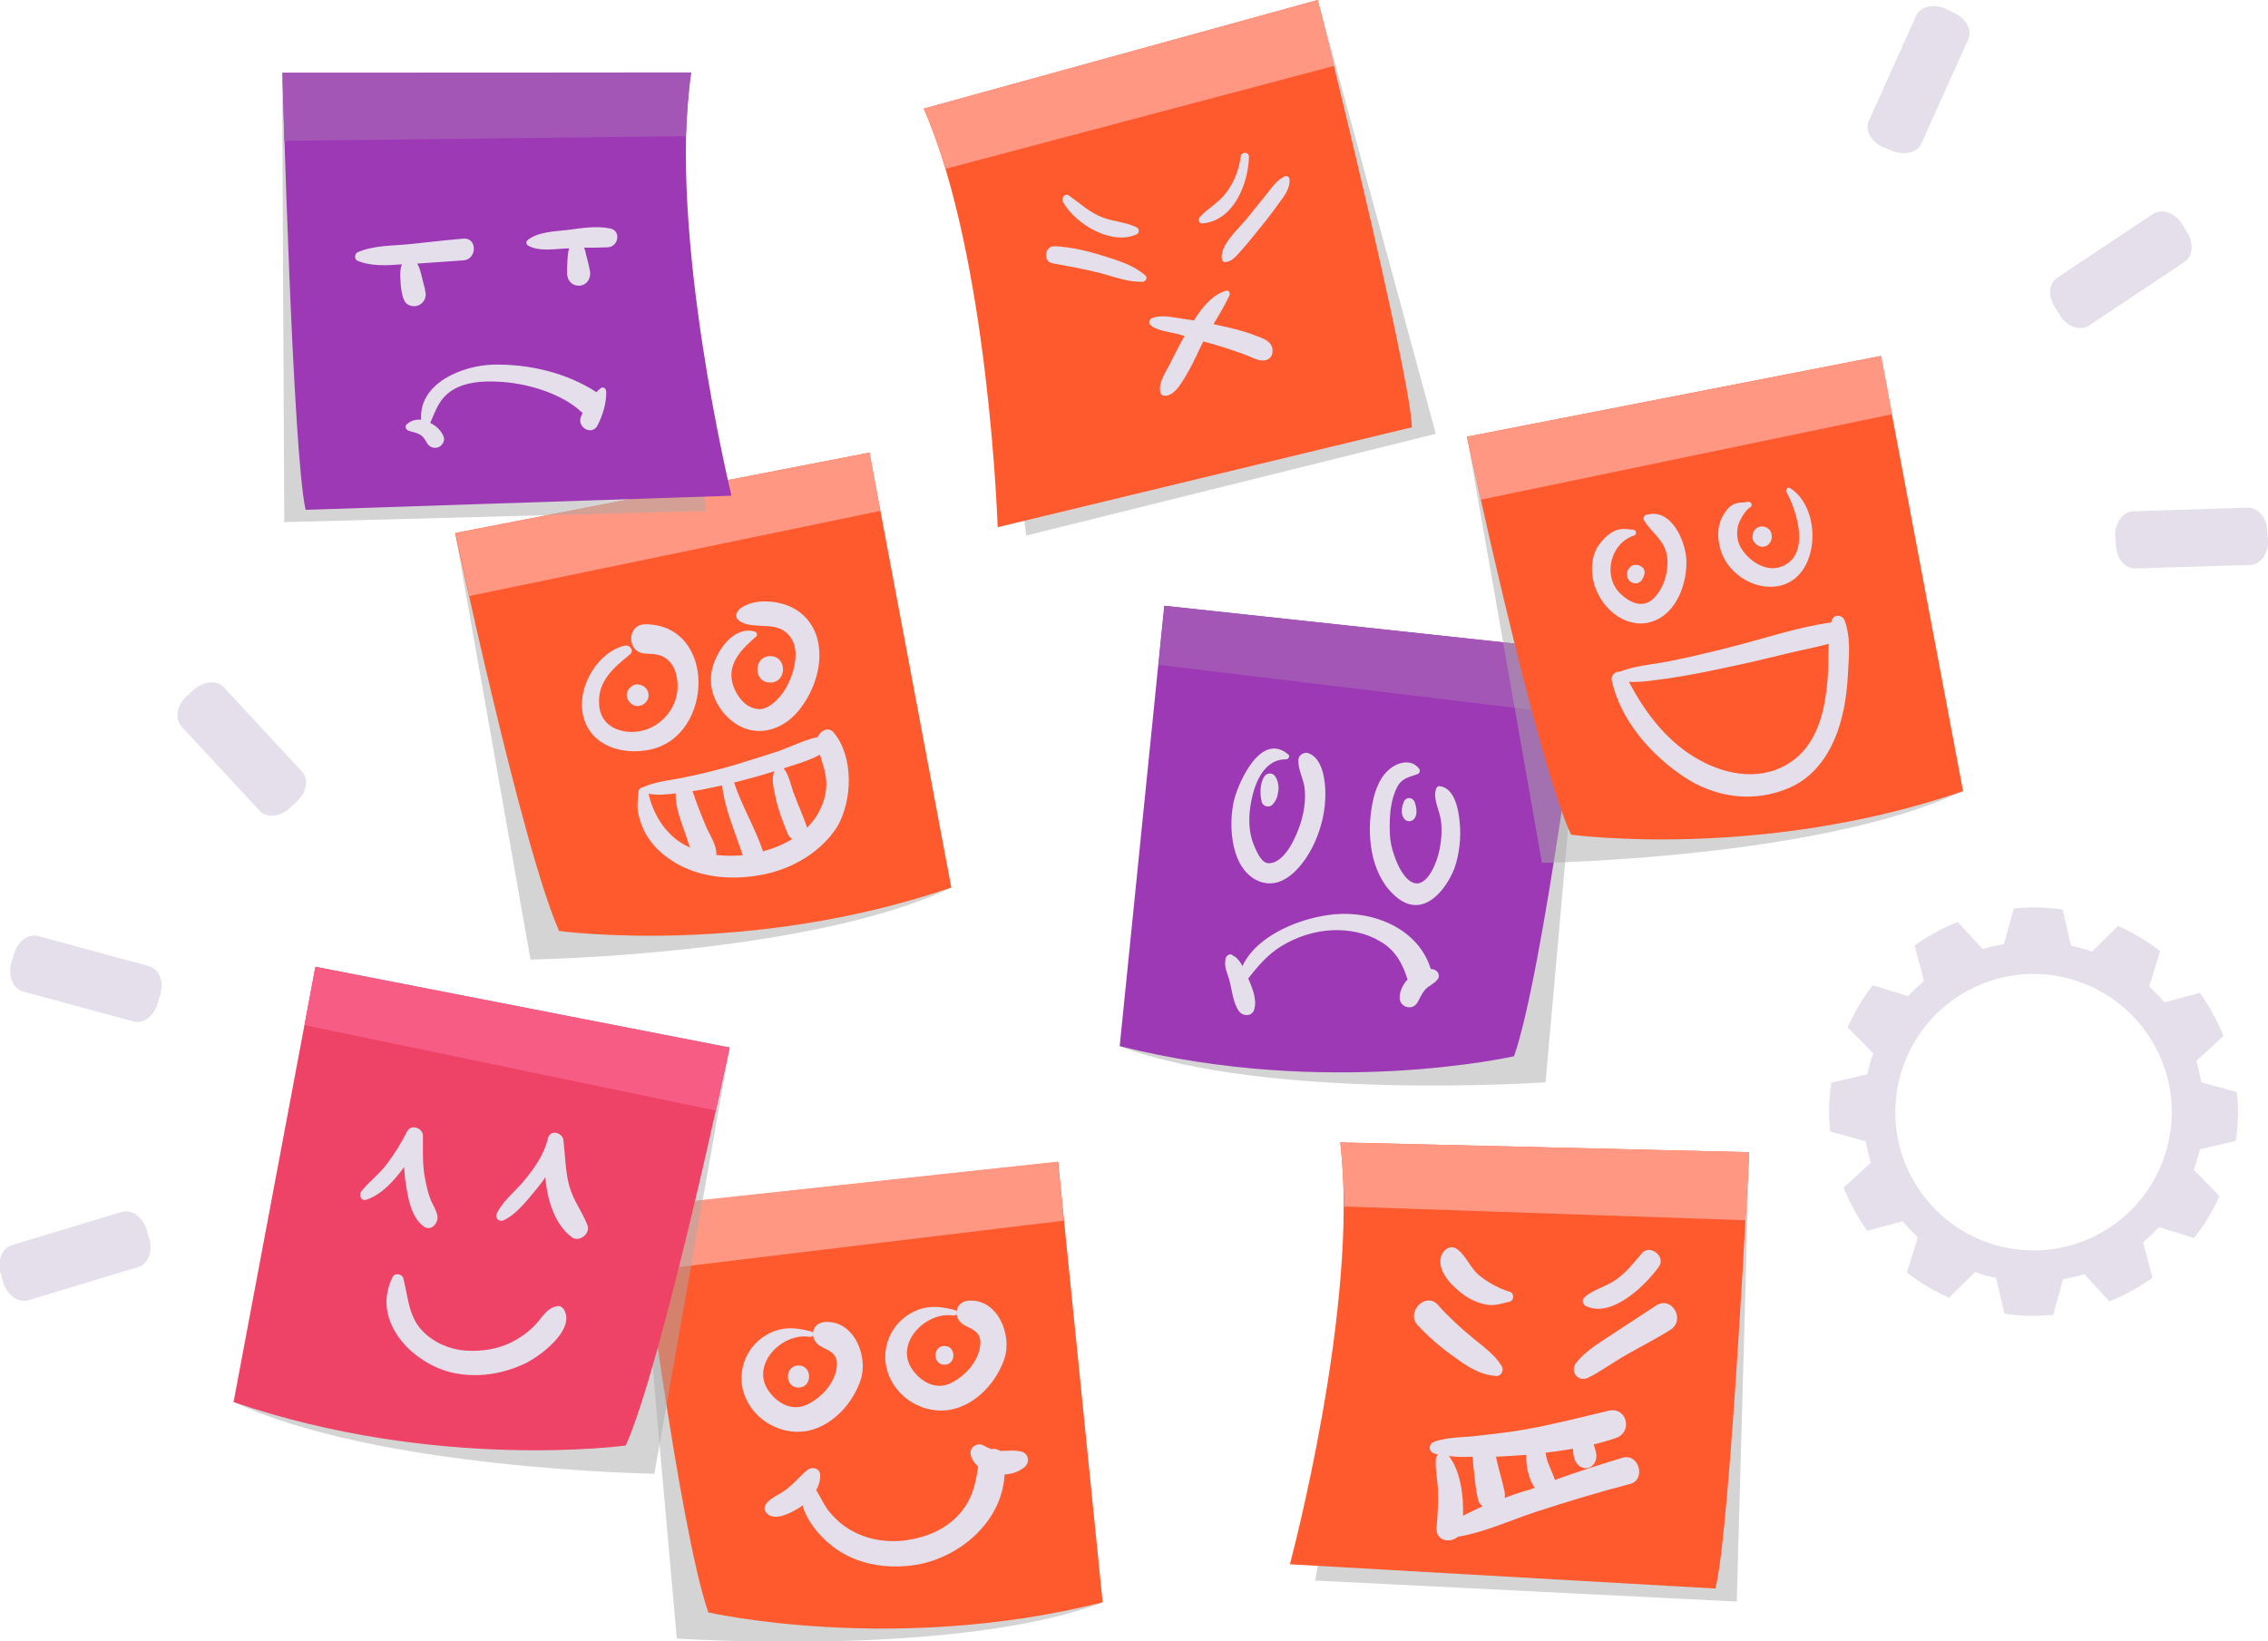 <?xml version="1.0" encoding="utf-8"?>
<!-- Generator: Adobe Illustrator 28.4.1, SVG Export Plug-In . SVG Version: 6.00 Build 0)  -->
<svg version="1.1" id="Layer_1" xmlns="http://www.w3.org/2000/svg" xmlns:xlink="http://www.w3.org/1999/xlink" x="0px" y="0px"
	 viewBox="0 0 626.3 453.3" style="enable-background:new 0 0 626.3 453.3;" xml:space="preserve">
<style type="text/css">
	.st0{fill:#E4DFEA;}
	.st1{opacity:0.5;fill:#AAAAAA;}
	.st2{fill:#FF5A2E;}
	.st3{fill:#FF9783;}
	.st4{fill:#9D39B5;}
	.st5{fill:#A456B7;}
	.st6{fill:#EE4267;}
	.st7{fill:#F75C85;}
</style>
<g>
	<g>
		<path class="st0" d="M607.5,317.4l9.9-2.3c0.7-4.6,0.8-9.1,0.3-13.5l-9.8-2.7c-0.4-2-0.8-3.9-1.4-5.9l7.5-6.9
			c-1.7-4.2-3.9-8.2-6.5-11.9l-9.8,2.6c-1.3-1.5-2.7-3-4.2-4.4l3-9.7c-3.5-2.8-7.4-5.1-11.6-7l-7.2,7.1c-1.4-0.5-2.8-0.9-4.3-1.3
			c-0.5-0.1-1-0.2-1.5-0.4l-2.3-9.9c-4.6-0.7-9.1-0.8-13.5-0.3l-2.7,9.8c-2,0.4-3.9,0.8-5.9,1.4l-6.9-7.5c-4.2,1.7-8.2,3.9-11.9,6.5
			l2.6,9.8c-1.5,1.3-3,2.7-4.4,4.2l-9.7-3c-2.8,3.5-5.1,7.4-7,11.6l7.1,7.2c-0.5,1.4-1,2.8-1.3,4.3c-0.1,0.5-0.2,1-0.4,1.5l-9.9,2.3
			c-0.7,4.6-0.8,9.1-0.3,13.5l9.8,2.7c0.4,2,0.8,3.9,1.4,5.9l-7.5,6.9c1.7,4.2,3.9,8.2,6.5,11.9l9.8-2.6c1.3,1.5,2.7,3,4.2,4.4
			l-3,9.7c3.5,2.8,7.4,5.1,11.6,7l7.2-7.1c1.4,0.5,2.8,1,4.3,1.3c0.5,0.1,1,0.2,1.5,0.3l2.3,9.9c4.6,0.7,9.1,0.8,13.5,0.3l2.7-9.8
			c2-0.4,3.9-0.8,5.9-1.4l6.9,7.5c4.2-1.7,8.2-3.9,11.9-6.5l-2.6-9.8c1.5-1.3,3-2.7,4.4-4.2l9.7,3c2.8-3.5,5.1-7.4,7-11.6l-7.1-7.2
			c0.5-1.4,1-2.8,1.3-4.3C607.3,318.4,607.4,317.9,607.5,317.4z M598.5,316.7c-5.3,20.4-26.1,32.7-46.5,27.4
			c-20.4-5.3-32.7-26.1-27.4-46.5c5.3-20.4,26.1-32.7,46.5-27.4C591.5,275.5,603.8,296.3,598.5,316.7z"/>
	</g>
</g>
<g>
	<path class="st0" d="M41,341.3c0-0.1,0-0.3-0.1-0.4c-0.1-0.2-0.1-0.3-0.2-0.5c0-0.1,0-0.2-0.1-0.3c0,0,0-0.1,0-0.1c0,0,0,0,0,0
		c0-0.1,0-0.2-0.1-0.4c-1.1-3.5-4.1-5.7-6.9-4.9l-30.4,9.2c-2.7,0.8-4.1,4.4-3,7.9c0,0.1,0.1,0.1,0.1,0.2c0,0.1,0,0.1,0,0.2
		c0,0.1,0.1,0.3,0.2,0.4c0,0.2,0.1,0.3,0.1,0.5c0.1,0.2,0.1,0.3,0.2,0.5c0,0.2,0.1,0.4,0.1,0.6c1.1,3.5,4.1,5.7,6.9,4.9l30.4-9.2
		c2.7-0.8,4.1-4.3,3-7.9C41.2,341.8,41.1,341.6,41,341.3z"/>
	<path class="st0" d="M41.1,266.8l-30.6-8.3c-2.7-0.7-5.7,1.5-6.7,5.1c0,0.1,0,0.1,0,0.2c0,0.1,0,0.1-0.1,0.2c0,0.1,0,0.3-0.1,0.4
		c-0.1,0.2-0.1,0.3-0.2,0.5c-0.1,0.2-0.1,0.4-0.1,0.6c-0.1,0.2-0.1,0.3-0.2,0.5c-1,3.5,0.5,7,3.2,7.8l30.6,8.3
		c2.7,0.7,5.7-1.5,6.7-5.1c0.1-0.2,0.1-0.4,0.1-0.7c0.1-0.2,0.1-0.3,0.2-0.4c0-0.2,0.1-0.3,0.1-0.5c0.1-0.1,0.1-0.3,0.2-0.4
		c0,0,0-0.1,0-0.1c0-0.1,0.1-0.2,0.1-0.3C45.3,271,43.9,267.6,41.1,266.8z"/>
	<path class="st0" d="M83.4,213.1l-21.6-23.3c-1.9-2.1-5.7-1.7-8.4,0.8c-0.1,0.1-0.1,0.1-0.2,0.2c0,0-0.1,0.1-0.1,0.1
		c-0.1,0.1-0.2,0.2-0.3,0.3c-0.1,0.1-0.3,0.2-0.4,0.3c-0.1,0.1-0.2,0.3-0.4,0.4c-0.2,0.1-0.3,0.2-0.5,0.4c-2.7,2.5-3.3,6.2-1.4,8.3
		l21.6,23.3c1.9,2.1,5.7,1.7,8.4-0.8c0.2-0.2,0.3-0.3,0.5-0.5c0.1-0.1,0.3-0.2,0.4-0.3c0.1-0.1,0.2-0.3,0.4-0.4
		c0.1-0.1,0.2-0.2,0.3-0.3c0,0,0-0.1,0.1-0.1c0.1-0.1,0.2-0.1,0.2-0.2C84.7,218.9,85.3,215.2,83.4,213.1z"/>
</g>
<g>
	<path class="st0" d="M539.5,3.5c-0.1,0-0.1,0-0.2-0.1c-0.1,0-0.1-0.1-0.1-0.1c-0.1-0.1-0.3-0.1-0.4-0.1c-0.2-0.1-0.3-0.2-0.5-0.3
		c-0.2-0.1-0.4-0.1-0.5-0.2c-0.2-0.1-0.3-0.2-0.5-0.3c-3.4-1.5-7-0.6-8.2,2l-13,28.9c-1.2,2.6,0.6,5.9,4,7.4
		c0.2,0.1,0.4,0.2,0.7,0.2c0.1,0.1,0.3,0.2,0.4,0.2c0.2,0.1,0.3,0.1,0.5,0.2c0.1,0.1,0.2,0.2,0.4,0.2c0,0,0.1,0,0.1,0
		c0.1,0,0.2,0.1,0.2,0.1c3.4,1.5,7,0.6,8.2-2l13-28.9C544.6,8.3,542.9,5,539.5,3.5z"/>
	<path class="st0" d="M603.8,63.9c0-0.1-0.1-0.1-0.1-0.2c0-0.1-0.1-0.1-0.1-0.2c-0.1-0.1-0.2-0.2-0.3-0.4c-0.1-0.1-0.1-0.3-0.2-0.4
		c-0.1-0.2-0.2-0.3-0.3-0.4c-0.1-0.2-0.2-0.3-0.3-0.5c-2-3.1-5.6-4.3-8-2.7l-26.4,17.6c-2.4,1.6-2.6,5.3-0.5,8.4
		c0.1,0.2,0.3,0.4,0.4,0.5c0.1,0.1,0.1,0.3,0.2,0.4c0.1,0.1,0.2,0.3,0.3,0.4c0.1,0.1,0.1,0.3,0.2,0.4c0,0,0,0,0.1,0.1
		c0.1,0.1,0.1,0.2,0.1,0.3c2,3.1,5.6,4.3,8,2.7l26.4-17.6C605.6,70.7,605.9,67,603.8,63.9z"/>
	<path class="st0" d="M626.3,149c0-0.1,0-0.1,0-0.2c0-0.2,0-0.3-0.1-0.5c0-0.2,0-0.3,0-0.5c0-0.2,0-0.4-0.1-0.5c0-0.2,0-0.4,0-0.6
		c-0.1-3.7-2.5-6.6-5.4-6.5l-31.7,1c-2.8,0.1-5,3.2-4.9,6.8c0,0.2,0,0.5,0.1,0.7c0,0.2,0,0.3,0,0.5c0,0.2,0,0.4,0.1,0.5
		c0,0.1,0,0.3,0,0.4c0,0,0,0,0,0.1c0,0.1,0,0.2,0,0.3c0.1,3.7,2.5,6.6,5.4,6.5l31.7-1c2.9-0.1,5.1-3.2,4.9-6.8
		C626.3,149.2,626.3,149.1,626.3,149z"/>
</g>
<g>
	<path class="st1" d="M176.3,333.4l10.6,119.1c0,0,76.7,5.3,117.5-9.9L176.3,333.4z"/>
	<path class="st2" d="M176.3,333.4c0,0,11.2,88.7,19.3,111.9c0,0,51.5,11.7,108.9-2.8l-12.3-121.6L176.3,333.4z"/>
	<path class="st3" d="M178.6,351c-1.5-10.6-2.3-17.7-2.3-17.7l115.8-12.5l1.7,16.3L178.6,351z"/>
</g>
<g>
	<g>
		<path class="st0" d="M223.3,395.1c6.8-1.5,12.3-7.7,14.4-14.1c2.1-6.5-1.9-16.5-10-15.9c-2,0.2-3.1,1.5-3.2,3
			c-0.1-0.2-0.2-0.3-0.5-0.4c-4.8-1.3-8.9-1.4-13.2,1.5c-4.1,2.8-6.4,7.6-6,12.6C205.7,390.7,214.7,396.9,223.3,395.1z M212.3,384.2
			c-5.2-7.2,3.6-16.3,11.3-15c0.5,0.1,0.8-0.2,0.9-0.5c0.1,1,0.6,1.9,1.5,2.7c1.5,1.1,3.5,1.5,4.5,3c0.8,1.2,0.7,2.7,0.4,4.2
			c-1,4-4.2,7.4-7.8,9.2C218.9,389.9,214.8,387.7,212.3,384.2z"/>
		<path class="st0" d="M263,389.2c6.8-1.5,12.3-7.7,14.4-14.1c2.1-6.5-1.9-16.5-10-15.9c-2,0.2-3.1,1.5-3.2,3
			c-0.1-0.2-0.2-0.3-0.5-0.4c-4.8-1.3-8.9-1.4-13.2,1.5c-4.1,2.8-6.4,7.6-6,12.6C245.4,384.9,254.4,391.1,263,389.2z M263.2,363.3
			c0.5,0.1,0.8-0.2,0.9-0.5c0.1,1,0.6,1.9,1.5,2.7c1.5,1.1,3.5,1.5,4.5,3c0.8,1.2,0.7,2.7,0.4,4.2c-1,4-4.2,7.4-7.8,9.2
			c-4.1,2.1-8.2-0.1-10.7-3.6C246.8,371.2,255.6,362.1,263.2,363.3z"/>
		<path class="st0" d="M260.8,376.9c3.3,0,3.3-5.2,0-5.2C257.5,371.7,257.5,376.9,260.8,376.9z"/>
		<path class="st0" d="M220.5,377.1c-3.9,0-3.9,6.1,0,6.1S224.4,377.1,220.5,377.1z"/>
		<path class="st0" d="M282.1,400.9c-2-0.5-3.9-0.2-5.9-0.2c-0.7-0.5-1.6-0.7-2.5-0.5c-0.7-0.3-1.4-0.6-2.1-1
			c-1.8-1-4.1,0.6-3.5,2.7c0.3,1.2,1.1,2.3,2,3.1c-0.7,5.2-1.8,9.6-5.6,13.6c-3.6,3.8-8.6,5.9-13.8,6.7c-4.9,0.8-10.4,0.1-14.8-2.2
			c-2.4-1.2-4.4-2.8-6.2-4.8c-1.9-2-2.9-4.5-4.3-6.8c0.7-1.2,1.1-2.6,1.1-4c0-2-2.2-2.6-3.6-1.5c-2.5,2.1-4.3,4.6-7.2,6.3
			c-1.7,1-6.3,3.2-3.9,5.7c2.3,2.3,7.2-0.5,9.2-1.8c0.2-0.1,0.4-0.3,0.6-0.5c1.5,5.3,6.1,10.1,10.4,12.8c5.9,3.7,13.2,4.7,20,3.8
			c12.7-1.7,24.8-12,25.4-25.1c2.2-0.1,4.3-0.9,5.7-2.2C284.5,403.6,283.9,401.4,282.1,400.9z"/>
	</g>
</g>
<g>
	<path class="st1" d="M483,320.3l-3.4,122l-116.4-5.8c0,0,12.4-74.7,14-97.6C378.9,315.9,483,320.3,483,320.3z"/>
	<path class="st2" d="M483,318.2c0,0-5.2,105-9.3,120.5L356.2,432c0,0,19.3-71.9,13.9-116.5L483,318.2z"/>
	<path class="st3" d="M371.2,333.2c-0.1-4.9-0.5-13.2-1.1-17.7l112.9,2.7c0,0-0.5,10.6-1,18.8L371.2,333.2z"/>
</g>
<g>
	<g>
		<path class="st0" d="M413.2,380c1.3,0.1,2.2-1.6,1.5-2.7c-2-3.3-5-5.3-8-7.8c-3.4-2.8-6.7-5.8-9.6-9.1c-3.3-3.8-9,1.9-5.6,5.6
			c3,3.2,6.3,6.1,9.9,8.6C405,377.3,408.6,379.7,413.2,380z"/>
		<path class="st0" d="M457.4,360.5c-3.9,2.5-7.7,5.1-11.6,7.6c-3.6,2.4-7.8,4.8-10.5,8.2c-1.9,2.4,0.4,5.5,3.2,4.2
			c3.7-1.8,7.1-4.4,10.7-6.4c4-2.3,8.2-4.4,12-6.8C465.6,364.6,461.7,357.8,457.4,360.5z"/>
		<path class="st0" d="M437.8,360.6c7.1,3.7,16.6-5.6,20.3-10.8c2-2.8-2.5-6.3-4.7-3.7c-2.2,2.6-4.2,5.2-7,7.2c-2.7,2-6.3,2.7-8.9,5
			C436.8,358.9,437,360.2,437.8,360.6z"/>
		<path class="st0" d="M404.5,357.8c1.7,1.2,3.9,2.1,6,2.5c2.3,0.4,4.1-0.3,6.3-0.8c1.4-0.3,1.4-2.5,0-2.8c-2.6-0.7-6-2.6-8.1-4.3
			c-2.7-2.1-3.7-5.5-6.3-7.4c-2.1-1.6-4.4,0.6-4.6,2.7C397.2,351.6,401.5,355.7,404.5,357.8z"/>
		<path class="st0" d="M448,402.6c-6.3,1.9-12.5,3.9-18.6,6.1c0,0,0,0,0,0c-0.6-1.7-1.4-3.3-2-5c-0.3-0.8-0.5-1.7-0.6-2.5
			c2.5-0.3,5.1-0.7,7.6-1.1c0,1.5,0.2,2.9,1,4c1.8,2.4,5,1.5,5.4-1.5c0.2-1.2-0.4-2.5-0.7-3.7c0,0,0,0,0,0c2.1-0.5,4.2-1.1,6.2-1.8
			c4.7-1.7,2.9-8.7-2.1-7.5c-8,1.9-15.7,3.9-23.8,5.3c-4,0.7-8.1,1.1-12.2,1.6c-4,0.5-8.5,0.3-12.2,1.7c-1.6,0.6-1.6,2.6,0,3.2
			c0.3,0.1,0.7,0.2,1.1,0.3c-0.3,0.3-0.6,0.8-0.6,1.3c-0.2,2.9,0.5,5.8,0.6,8.7c0.1,3.4-0.1,6.8-0.4,10.2c-0.3,3.6,3.7,4.4,5.9,2.5
			c7.3-1.2,14.6-4.6,21.6-6.9c8.6-2.8,17.2-5.4,26-7.7C454.6,408.6,452.6,401.2,448,402.6z M406.7,402.3c0,1.3,0.2,2.5,0.3,3.8
			c0.3,2.6,0.5,5.3,1.1,7.8c0.2,1,0.7,1.6,1.3,2.1c-1.8,0.8-3.6,1.7-5.4,2.6c0.2-5.5-0.7-12.4-3.9-16.5
			C402.3,402.4,404.5,402.4,406.7,402.3z M415.5,413.7c0.1-0.5,0.1-1.1,0-1.7c-0.5-2.3-1.1-4.5-1.7-6.7c-0.2-1-0.5-2-0.7-3
			c2.7-0.1,5.4-0.3,8.1-0.5c0.1,0,0.2,0,0.3,0c-0.2,3.2,0.7,6.7,2.3,9.1c-0.5,0.2-1,0.3-1.4,0.5C420.1,412,417.8,412.8,415.5,413.7z
			"/>
	</g>
</g>
<g>
	<path class="st1" d="M437.4,179.8l-10.6,119.1c0,0-76.7,5.3-117.5-9.9L437.4,179.8z"/>
	<path class="st4" d="M437.4,179.8c0,0-11.2,88.7-19.3,111.9c0,0-51.5,11.7-108.9-2.8l12.3-121.6L437.4,179.8z"/>
	<path class="st5" d="M435.1,197.5c1.5-10.6,2.3-17.7,2.3-17.7l-115.8-12.5l-1.7,16.3L435.1,197.5z"/>
</g>
<g>
	<g>
		<path class="st0" d="M348,243.5c7.1,2.5,12.8-5.7,15.2-11.2c1.8-4.1,2.8-8.5,2.8-13c0-3.6-0.7-9.9-4.7-11.3
			c-1-0.4-2.5,0.4-2.7,1.5c-0.4,2.8,1.5,5.7,1.7,8.5c0.3,3.1-0.2,6.2-1.1,9.2c-1.1,3.5-4.2,11-8.7,11.2c-2,0.1-3.2-2.7-3.9-4.2
			c-1.5-3.2-1.8-6.5-1.5-10c0.6-5.8,3-14.6,10.1-14.5c0.6,0,1.1-0.9,0.6-1.3c-7.4-6.4-13.6,7.1-15,12.5
			C339.1,227.9,339.8,240.5,348,243.5z"/>
		<path class="st0" d="M403.1,227.2c-0.3-3.4-1.3-9.6-5.6-10.1c-0.4,0-0.8,0.3-0.9,0.7c-1,2.7,0.9,6,1.3,8.7
			c0.4,3.2,0.1,6.4-0.7,9.5c-0.8,3-3.6,10-7.7,7.4c-2.6-1.7-4.2-6-5-8.8c-0.8-2.7-0.8-5.6-0.7-8.3c0.1-2.9,0.6-6,1.9-8.7
			c1.3-2.7,3.2-2.9,5.7-3.8c0.7-0.3,0.9-1,0.4-1.6c-2.2-2.8-6.1-1.6-8.3,0.4c-3,2.6-4.3,7.2-4.8,11c-1.3,8.4,0.2,19.1,7.5,24.6
			c7,5.2,13-2.3,15.4-8.3C403,235.9,403.5,231.4,403.1,227.2z"/>
		<path class="st0" d="M387.6,221.6c-0.5,1.3-0.8,3,0,4.3c0.7,1.2,2.4,1.2,3.1,0c0.8-1.3,0.4-3,0-4.3
			C390.1,220,388.1,220,387.6,221.6z"/>
		<path class="st0" d="M349.1,214.5c-1.2,1.9-1.2,4.8-0.7,6.9c0.3,1.3,2.1,1.8,3,0.8c1.1-1.2,1.4-2.2,1.6-3.8
			c0.2-1.2-0.1-2.8-0.8-3.9C351.5,213.3,349.9,213.3,349.1,214.5z"/>
		<path class="st0" d="M396.1,267.8c-0.3-0.1-0.6-0.2-1-0.2c-3.4-11.1-15.7-16.1-26.6-15.1c-8.8,0.8-21.3,5.5-25.4,14.3
			c-0.2-0.4-0.5-0.9-0.8-1.3c-0.3-0.4-0.7-0.8-1-1.1c-0.2-0.2-0.4-0.3-0.7-0.4c-0.9-1.1-2.4,0.1-2.2,1.3c-0.4,1.6,0.6,3.7,1,5.1
			c0.8,2.7,1,6.4,2.7,8.8c1.1,1.6,3.8,1.6,4.3-0.6c0.7-2.7-0.6-5.8-1.7-8.4c2.6-3.3,5.2-6.4,8.8-8.7c4.3-2.7,9.4-4.4,14.4-4.6
			c4.6-0.2,9.2,0.7,13.1,3c4.3,2.4,6.3,6.2,7.7,10.6c-1.3,1.4-2.2,3.2-2.2,5.1c0.1,2.6,3.5,3.6,4.9,1.3c0.7-1.2,1.1-2.3,2-3.4
			c0.2-0.3,0.5-0.5,0.8-0.8c0.1-0.1,0.2-0.2,0.3-0.2c0.8-0.6,1.7-1.1,2.3-1.8C397.8,269.7,397.3,268.3,396.1,267.8z"/>
	</g>
</g>
<g>
	<path class="st1" d="M405.1,120.6l20.7,117.7c0,0,76.9-1.2,116.3-19.9L405.1,120.6z"/>
	<path class="st2" d="M405.1,120.6c0,0,18.6,87.4,28.7,109.9c0,0,52.3,7.2,108.3-12L519.4,98.3L405.1,120.6z"/>
	<path class="st3" d="M408.9,138c-2.3-10.5-3.8-17.4-3.8-17.4l114.4-22.3l3,16.1L408.9,138z"/>
</g>
<g>
	<g>
		<path class="st0" d="M458,170.9c5.4-2.9,7.8-10.1,7.7-15.9c-0.1-5.3-4.1-14.9-11.1-12.8c-0.6,0.2-1,0.9-0.6,1.5
			c2.3,3.7,5.8,5.5,6.4,10.2c0.4,3.9-0.8,8.2-3.5,11.1c-3,3.2-6.6,1.6-9.4-1c-5-4.8-2.9-13.9,3.7-16.1c0.9-0.3,0.7-1.5-0.2-1.6
			c-2.1-0.2-3.4-0.5-5.3,0.4c-1.9,1-3.2,2.4-4.4,4.1c-2.4,3.7-2,9.1-0.2,12.8C444,170,451.3,174.5,458,170.9z"/>
		<path class="st0" d="M449.7,157.2c-0.5,0.6-0.4,1.5-0.3,2.2c0.2,1,1.3,1.7,2.2,1.7c0.9,0,1.8-0.6,2.1-1.5c0.2-0.3,0.3-0.7,0.4-1.1
			c0.1-0.3,0.1-0.6,0-0.9c-0.1-0.5-0.5-1-1-1.2c-0.4-0.3-0.9-0.4-1.3-0.4c-0.2,0-0.5,0-0.7,0.1C450.4,156.2,450,156.7,449.7,157.2z"
			/>
		<path class="st0" d="M490.8,161.9c11.9-1.9,12.6-21.5,3.5-27.1c-0.6-0.4-1.3,0.4-1,1c3,5.5,6.9,17.9-1.7,20.8
			c-4.2,1.4-8.9-1.9-10.9-5.4c-1-1.7-1.2-3.9-0.8-5.8c0.3-1.5,2-4.5,3.4-5.3c0.9-0.5,0.2-1.7-0.7-1.5c-1.4,0.3-2.4,0-3.9,0.7
			c-1.3,0.6-2.2,1.9-2.9,3.1c-1.6,2.7-1.6,6-0.8,9C476.7,158,483.9,163,490.8,161.9z"/>
		<path class="st0" d="M486.7,151c0.7,0,1.4-0.3,1.8-0.8c0.3-0.3,0.5-0.7,0.7-1.2c0.1-0.5,0.1-0.9,0-1.4c0-0.1,0-0.3-0.1-0.4
			c-0.1-0.4-0.3-0.8-0.7-1.1c-0.5-0.5-1.1-0.7-1.8-0.7c-0.5,0-0.9,0.1-1.3,0.3c-0.5,0.3-1.1,0.9-1.2,1.5c0,0.1,0,0.3-0.1,0.4
			c-0.1,0.7-0.1,1.4,0.3,2C485,150.5,485.8,151,486.7,151z"/>
		<path class="st0" d="M509.4,171.4c-0.6-1.7-3-1.9-3.6,0c-0.1,0.2-0.1,0.4-0.1,0.5c-9.5,1.3-18.9,4.6-28.2,6.9
			c-5.5,1.4-10.9,2.7-16.5,3.8c-4.4,0.9-9.4,1.2-13.7,2.9c-1.2-0.1-2.6,1-2.2,2.5c2.4,10.8,10.5,20.1,19.4,26.2c9,6.2,20,7.7,30,3.2
			c7.9-3.6,12.3-11.6,14.2-19.7c1.1-4.3,1.5-8.9,1.7-13.3C510.7,179.9,510.9,175.5,509.4,171.4z M504.9,182c0,3.8-0.3,7.5-0.9,11.2
			c-1.2,7.2-4,14.1-10.5,17.9c-8.3,4.9-18.2,2.6-25.9-2.2c-7.9-4.9-13.5-12.5-17.8-20.6c3.5,0.2,7.2-0.5,10.5-0.9
			c5.6-0.8,11.1-1.9,16.6-3.1c5.4-1.1,10.8-2.4,16.1-3.7c4-1,8-1.7,12-2.8C504.9,179.2,504.9,180.6,504.9,182z"/>
	</g>
</g>
<g>
	<path class="st1" d="M364.5,2l32,117.8l-113.1,28.1c0,0-9.7-75.1-14.8-97.5C263.5,27.9,364.5,2,364.5,2z"/>
	<path class="st2" d="M363.9,0c0,0,25.4,102,26,118l-114.4,27.6c0,0-2.4-74.4-20.4-115.6L363.9,0z"/>
	<path class="st3" d="M261.2,46.6c-1.5-4.6-4.3-12.5-6.1-16.6L363.9,0c0,0,2.6,10.3,4.5,18.2L261.2,46.6z"/>
</g>
<g>
	<g>
		<path class="st0" d="M305.1,70.8c-4.4-1.4-9.2-2.6-13.9-2.8c-2.7-0.1-3.3,4.2-0.6,4.7c4.4,0.8,8.8,1.6,13.2,2.7
			c3.8,1,7.8,2.6,11.8,2.4c0.8-0.1,1.4-1.1,0.7-1.7C313.2,73.3,308.9,72,305.1,70.8z"/>
		<path class="st0" d="M356.1,49.5c-0.1-0.7-0.7-1-1.3-0.8c-2,0.9-3.4,2.8-4.7,4.5c-1.9,2.4-3.9,4.8-5.9,7.3
			c-2.1,2.6-7.8,7.6-6.7,11.3c0.1,0.3,0.4,0.6,0.8,0.6c1.9-0.2,2.9-1.5,4.1-2.8c1.9-2.1,3.7-4.4,5.5-6.6c1.9-2.3,3.8-4.8,5.5-7.2
			C354.8,54,356.3,51.8,356.1,49.5z"/>
		<path class="st0" d="M346.5,92.6c-3.1-1.2-6.4-2-9.7-2.7c-0.6-0.1-1.2-0.3-1.7-0.4c1.6-2.6,3.1-5.2,4.4-7.9c0.3-0.7-0.2-1.6-1-1.3
			c-3.9,1.2-6.6,4.7-8.8,8.2c-1.3-0.2-2.6-0.4-3.9-0.6c-2.3-0.3-5.7-1.1-7.9,0.1c-0.6,0.3-0.8,1.3-0.2,1.8c1.8,1.5,4.8,1.8,6.9,2.3
			c0.9,0.2,1.7,0.4,2.5,0.7c-1.5,2.6-2.8,5.3-4.2,8c-1.2,2.3-3,4.9-2.5,7.5c0.1,0.8,1,1.1,1.7,1c2.4-0.5,3.8-3,5-4.9
			c1.6-2.6,2.9-5.3,4.2-8.1c0.3-0.7,0.7-1.4,1-2c0.7,0.2,1.5,0.4,2.2,0.6c3.1,0.9,6.2,1.9,9.2,3c2,0.7,4.5,2.4,6.5,1.3
			c0.7-0.4,1.2-1.2,1.2-2.1C351.6,94.2,348.6,93.4,346.5,92.6z"/>
		<path class="st0" d="M332,61.7c8.7-0.7,12.7-11,12.9-18.4c0-1.5-2.2-1.4-2.3,0c-0.5,3.6-1.7,6.8-3.9,9.8c-2,2.8-5.2,4.4-7.4,6.9
			C330.8,60.6,331.1,61.8,332,61.7z"/>
		<path class="st0" d="M313.9,64.7c0.8-0.3,0.7-1.6,0-1.9c-2.8-1.4-6.3-1.6-9.3-2.7c-3.6-1.3-6.3-3.9-9.4-6.1
			c-1.1-0.8-2.2,0.7-1.7,1.7C296.9,61.9,307,67.9,313.9,64.7z"/>
	</g>
</g>
<g>
	<path class="st1" d="M125.7,147.2L146.5,265c0,0,76.9-1.2,116.3-19.9L125.7,147.2z"/>
	<path class="st2" d="M125.7,147.2c0,0,18.6,87.4,28.7,109.9c0,0,52.3,7.2,108.3-12L240.1,125L125.7,147.2z"/>
	<path class="st3" d="M129.6,164.6c-2.3-10.5-3.8-17.4-3.8-17.4L240.1,125l3,16.1L129.6,164.6z"/>
</g>
<g>
	<g>
		<path class="st0" d="M178.2,172.4c-5.2,0-5.2,7.9,0,8.1c2.6,0.1,4.8,0.2,6.6,2.1c1.6,1.6,2.2,4.1,2.3,6.3c0.3,5.8-3.6,11-9,12.7
			c-5.3,1.6-11.9-0.3-12.6-6.4c-0.8-6.8,3.7-10.6,8.5-14.5c1.2-1-0.1-2.7-1.4-2.4c-7.3,1.6-12.8,10.8-11.8,18
			c1.2,9.3,10.6,12.5,18.8,10.7C197.2,203.2,197.9,172.5,178.2,172.4z"/>
		<path class="st0" d="M202.1,199.1c6.1,4.9,13.7,2.9,18.4-2.8c4.5-5.5,7.2-13.6,5-20.6c-1.1-3.5-3.6-6.4-6.9-8
			c-4-1.9-10.3-2.5-14.1,0.3c-0.5,0.3-0.7,0.7-1,1.2c-0.5,0.8-0.1,1.7,0.6,2.2c2.7,2,7.1,1,10.3,1.9c2.2,0.6,3.6,1.9,4.5,3.7
			c1.8,3.6,0.3,9.2-1.9,13.1c-1.1,1.8-2.7,3.7-4.3,4.7c-1.8,1.2-3.2,1.3-5.1,0.6c-2.6-0.9-4.8-4.3-5.4-7c-1.3-5.4,3-9.5,6.6-12.6
			c0.5-0.4,0.2-1.2-0.4-1.4c-5.9-1.6-10.5,5.4-11.7,10.2C195.3,190.1,197.8,195.6,202.1,199.1z"/>
		<path class="st0" d="M173.8,193.8c0.1,0.1,0.2,0.2,0.2,0.3c0.5,0.5,1.3,0.9,2.1,0.9c0,0,0,0,0,0c0.8-0.1,1.5-0.3,2.1-0.9
			c0.6-0.6,0.9-1.3,0.9-2.1c0-0.8-0.3-1.5-0.9-2.1c-0.6-0.6-1.3-0.8-2.1-0.9c0,0,0,0,0,0c-0.5,0-1,0.1-1.5,0.4
			c-0.3,0.2-0.5,0.4-0.7,0.6C172.8,191.1,172.8,192.8,173.8,193.8z"/>
		<path class="st0" d="M212.7,188.5c4.7,0,4.7-7.3,0-7.3S207.9,188.5,212.7,188.5z"/>
		<path class="st0" d="M230.3,202.4c-1.5-1.9-3.8-0.6-4.5,1.2c-0.2,0-0.4,0-0.6,0.1c-3.4,0.8-6.8,2.5-10.1,3.7
			c-4.2,1.4-8.5,2.7-12.7,4c-4.5,1.3-9,2.4-13.5,3.3c-3.7,0.8-7.9,1.1-11.3,2.7c-0.7,0.1-1.3,0.6-1.3,1.4c-0.2,2.3-0.5,4.2,0.1,6.5
			c0.5,1.9,1.2,3.9,2.3,5.6c2,3.3,5.1,5.9,8.5,7.8c7.3,4,16.1,4.4,24.1,2.7c7.9-1.7,15.5-6.2,19.9-13.1
			C235.4,221.1,235.8,209.1,230.3,202.4z M179.1,219.2c2.4,0.5,5,0.2,7.5-0.1c-0.2,3.7,1.7,8.4,2.7,11.3c0.4,1,0.7,2.4,1.3,3.7
			c-0.1-0.1-0.3-0.1-0.4-0.2C184.4,231.3,180.5,225.5,179.1,219.2z M197.8,236.1c0.2-2.7-1.9-5.6-2.9-8c-0.9-2.1-1.7-4.2-2.5-6.3
			c-0.4-1-0.7-2.2-1.2-3.3c2.8-0.4,5.5-1,8.2-1.6c0.8,6.8,3.6,12.8,5.7,19.3C202.7,236.4,200.3,236.4,197.8,236.1z M210.7,235.1
			c-2.2-6.5-5.8-12.4-8-19c0.3-0.1,0.6-0.1,0.9-0.2c3.4-0.9,6.8-1.8,10.2-2.9c-0.8,2-0.2,4.4,0.2,6.4c0.7,3.7,2.1,7.4,3.5,10.8
			c0.3,0.7,0.7,1.2,1.3,1.5C216.2,233.3,213.4,234.4,210.7,235.1z M225.4,225.5c-0.7,1.1-1.6,2.1-2.5,3.1c-1.1-3.2-2.5-6.3-3.7-9.5
			c-0.8-2.1-1.3-5.1-2.8-6.9c3.2-1.1,7.1-2.1,10-3.8c0.8,2.7,1.8,5.2,1.8,8.2C228.2,219.7,227.1,222.8,225.4,225.5z"/>
	</g>
</g>
<g>
	<path class="st1" d="M77.9,22.1l0.6,122.1l116.5-3.1c0,0-10.7-75-11.7-97.9C182.1,20.1,77.9,22.1,77.9,22.1z"/>
	<path class="st4" d="M78,20.1c0,0,2.8,105.1,6.4,120.7l117.6-3.9c0,0-17.6-72.3-11.2-116.8L78,20.1z"/>
	<path class="st5" d="M189.4,37.6c0.2-4.9,0.8-13.2,1.5-17.6L78,20.1c0,0,0.3,10.6,0.5,18.8L189.4,37.6z"/>
</g>
<g>
	<g>
		<path class="st0" d="M168.5,63.1c-3.8-0.8-7.9-0.1-11.7,0.4c-3.5,0.4-8.4,0.5-11.2,2.9c-0.4,0.4-0.3,1.1,0.2,1.4
			c3,1.8,7.7,0.9,11,0.8c0.1,0,0.3,0,0.4,0c-0.4,0.9-0.4,2.1-0.5,3.1c-0.1,1.3-0.1,2.7-0.1,4c0.1,1.8,1.4,3.2,3.2,3.2
			c2.2,0,3.5-2,3.1-4.1c-0.2-1.2-0.5-2.3-0.8-3.5c-0.3-0.9-0.4-2-0.8-2.9c2.2,0,4.3,0,6.5-0.1C170.8,68.2,171.6,63.7,168.5,63.1z"/>
		<path class="st0" d="M116,84.1c1.6-1,1.9-2.8,1.2-4.4c0.5,1.1,0-0.5-0.1-0.8c-0.2-0.8-0.4-1.6-0.6-2.4c-0.3-1.2-0.6-2.6-1.3-3.7
			c4.3-0.3,8.6-0.6,12.8-0.9c3.8-0.3,3.8-6.3,0-6c-4.9,0.4-9.8,1-14.7,1.5c-4.7,0.5-10.2,0.3-14.6,2.3c-0.8,0.4-0.9,1.9,0,2.3
			c3.8,1.6,8.2,1.3,12.3,1c-0.6,1.4-0.5,3.2-0.4,4.7c0.1,1.8,0.3,3.6,1,5.2C112.3,84.6,114.6,85,116,84.1z"/>
		<path class="st0" d="M165.9,107.2c-0.4,0.3-0.8,0.7-1.2,1.1c-8.3-5.4-18.7-7.8-28.5-7.6c-8.3,0.2-20.6,5-19.9,15.2
			c-1.4-0.1-2.8,0.2-4,1.3c-0.6,0.6-0.2,1.4,0.4,1.7c1,0.4,2.2,0.5,3.2,1.1c1,0.5,1.5,1.5,2.1,2.5c0.6,0.9,1.7,1.4,2.8,1.1
			c1.2-0.3,2.2-1.8,1.7-3c-0.6-1.6-2-3-3.7-3.8c1.6-3.6,2.5-6.8,6.2-9.1c3.6-2.2,8.2-2.5,12.4-2.3c7.7,0.3,17.6,3.1,23.3,8.5
			c0.1,0,0.1,0.1,0.2,0.1c-0.1,0.3-0.3,0.6-0.4,0.9c-1.4,3,2.9,5.6,4.5,2.6c1.4-2.7,2.5-6.2,2.4-9.3
			C167.4,107.3,166.6,106.7,165.9,107.2z"/>
	</g>
</g>
<g>
	<path class="st1" d="M201.5,289.3L180.7,407c0,0-76.9-1.2-116.3-19.9L201.5,289.3z"/>
	<path class="st6" d="M201.5,289.3c0,0-18.6,87.4-28.7,109.9c0,0-52.3,7.2-108.3-12L87.1,267L201.5,289.3z"/>
	<path class="st7" d="M197.6,306.7c2.3-10.5,3.8-17.4,3.8-17.4L87.1,267l-3,16.1L197.6,306.7z"/>
</g>
<g>
	<g>
		<path class="st0" d="M111.6,322.3c0.1,1.6,0.2,3.2,0.5,4.8c0.6,4,1.5,9.1,4.9,11.6c2,1.5,4.1-0.9,3.8-2.9
			c-0.3-1.6-1.2-2.9-1.8-4.3c-0.8-1.9-1.2-3.9-1.6-5.9c-0.8-3.9-0.6-7.9-0.6-11.9c0-2.2-3.3-3.4-4.4-1.2c-1.5,3-3.3,5.9-5.3,8.6
			c-2.1,3-5.1,5.1-7.3,7.9c-0.8,1-0.1,2.8,1.4,2.3C105.2,330,108.7,326.3,111.6,322.3z"/>
		<path class="st0" d="M162.2,338.3c-1.5-3.8-3.9-6.8-5-10.8c-1.1-4.1-1.1-8.3-1.6-12.5c-0.2-2.3-3.7-3.2-4.3-0.6
			c-1,4.4-3.8,8.3-6.6,11.7c-2.4,2.9-5.9,5.6-7.5,9c-0.6,1.3,0.6,2.5,1.9,1.9c3.6-1.7,6.6-5.7,9.2-8.8c0.8-1,1.6-2,2.3-3.1
			c0.5,6.5,2.7,13.1,7.2,16.5C159.8,343.3,163.2,340.7,162.2,338.3z"/>
		<path class="st0" d="M154.1,360.7c-2.7,0.3-4,2.5-5.6,4.4c-1.7,2-3.7,3.6-6,4.9c-4.2,2.5-9.1,3.3-13.9,3
			c-4.4-0.3-8.8-2.2-11.9-5.4c-3.9-4-4-9.4-5.3-14.5c-0.3-1.3-2.4-1.7-3-0.4c-6.3,12.6,6.4,24.9,18.1,26.7c6.3,1,12.6-0.1,18.4-2.8
			c4.2-2,14.2-9.4,10.8-15C155.4,361.1,154.7,360.6,154.1,360.7z"/>
	</g>
</g>
</svg>
